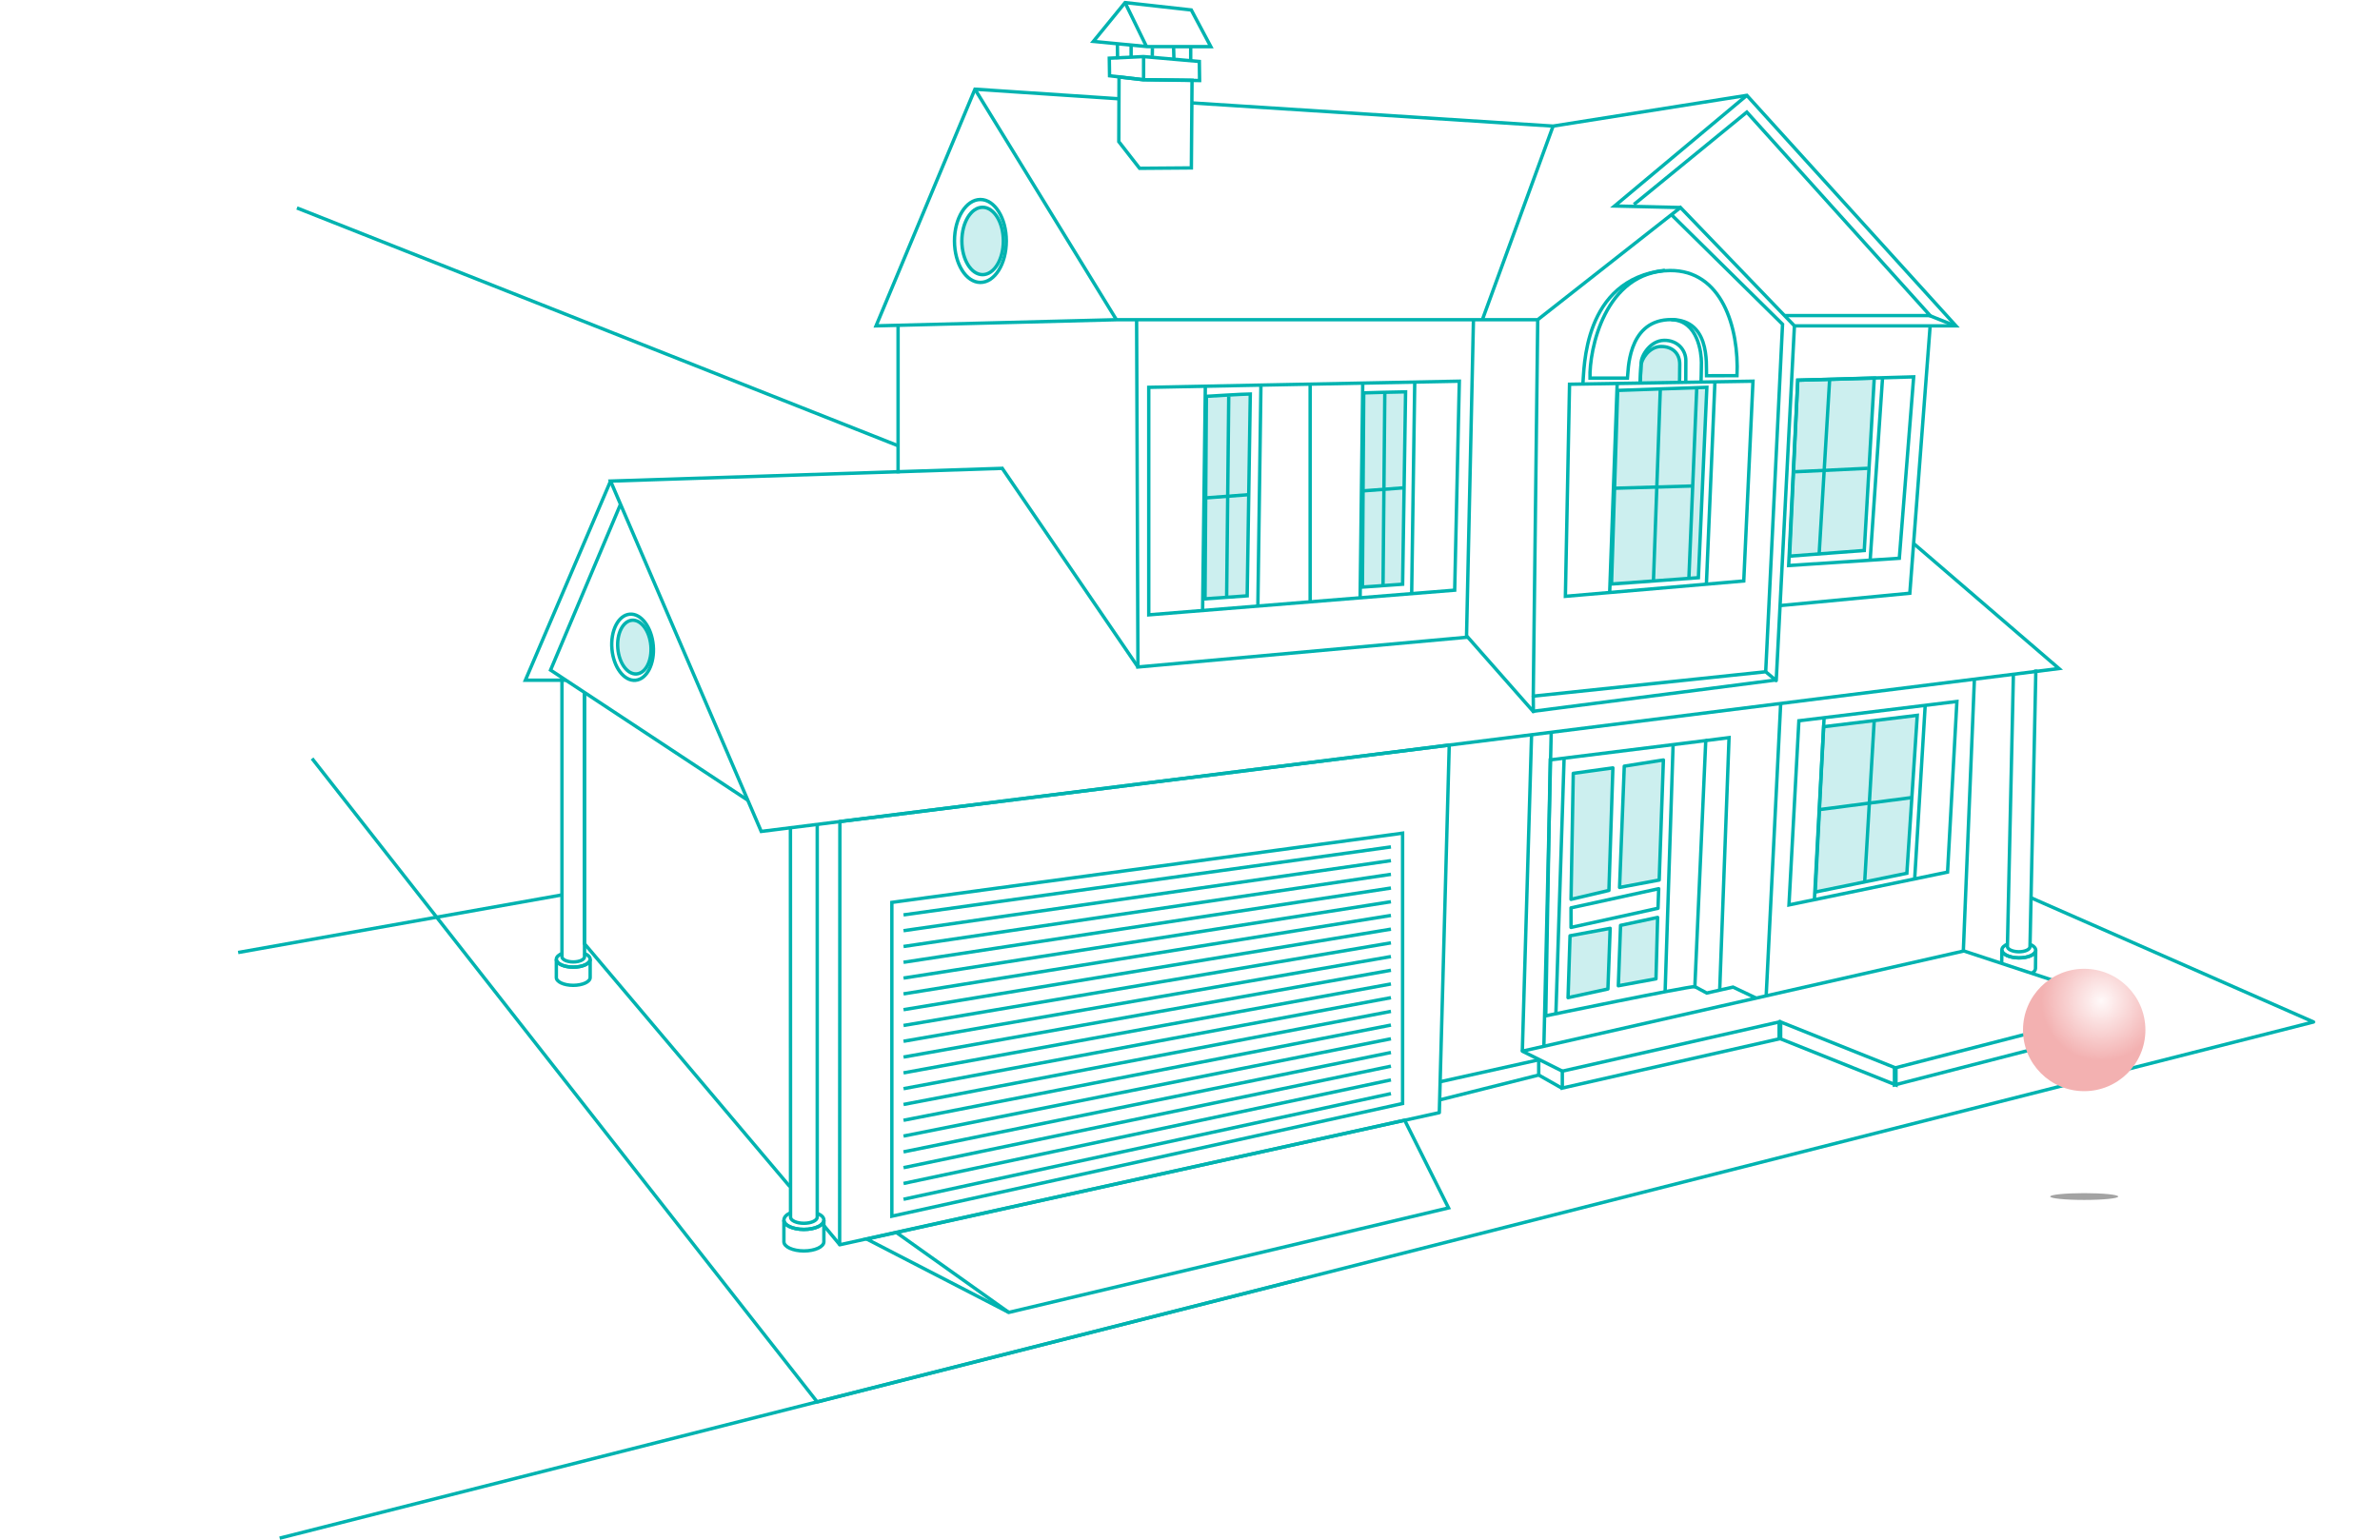 <?xml version="1.0" encoding="UTF-8"?>
<svg width="700px" height="453px" viewBox="0 0 700 453" version="1.1" xmlns="http://www.w3.org/2000/svg" xmlns:xlink="http://www.w3.org/1999/xlink">
    <title>Group</title>
    <defs>
        <filter x="-45.0%" y="-450.0%" width="190.0%" height="1000.0%" filterUnits="objectBoundingBox" id="filter-1">
            <feGaussianBlur stdDeviation="3" in="SourceGraphic"></feGaussianBlur>
        </filter>
        <radialGradient cx="63.941%" cy="26.194%" fx="63.941%" fy="26.194%" r="49.053%" id="radialGradient-2">
            <stop stop-color="#FFF9F9" offset="0%"></stop>
            <stop stop-color="#F3B1B1" offset="100%"></stop>
        </radialGradient>
    </defs>
    <g id="REX-desktop" stroke="none" stroke-width="1" fill="none" fill-rule="evenodd">
        <g id="02.Login" transform="translate(93, -312)">
            <g id="Group" transform="translate(-93, 312)">
                <g id="house" transform="translate(375.166, 226.763) scale(-1, 1) translate(-375.166, -226.763) translate(69.878, 0.762)" stroke="#00B3B0">
                    <g transform="translate(0, 0)">
                        <g id="base" transform="translate(0, 60.597)">
                            <polyline id="Path-9" stroke-linejoin="round" points="588.67 161.784 440.091 351.07 4.51423539e-14 239.287 83.242 202.691"></polyline>
                            <line x1="297.283" y1="314.801" x2="597.719" y2="391.023" id="Line-7" stroke-linecap="square"></line>
                            <line x1="515.64" y1="201.991" x2="609.919" y2="218.76" id="Line-7-Copy" stroke-linecap="square"></line>
                            <line x1="416.839" y1="69.556" x2="592.655" y2="-1.13530479e-13" id="Line-8" stroke-linecap="square"></line>
                        </g>
                        <polygon id="Stroke-1" points="123.264 318.418 53.167 300.336 53.167 295.363 123.264 313.446"></polygon>
                        <polygon id="Stroke-3" points="220.948 319.323 157.182 304.857 157.182 299.884 220.948 314.35"></polygon>
                        <polygon id="Stroke-4" points="156.73 304.857 122.812 318.418 122.812 313.446 156.73 299.884"></polygon>
                        <polyline id="Stroke-5" points="117.607 159.141 74.874 195.91 456.565 243.828 500.884 140.758 385.345 137.005"></polyline>
                        <polygon id="Stroke-6" stroke-linejoin="round" points="433.501 365.433 433.43 240.924 254.207 218.423 257.127 326.556"></polygon>
                        <polyline id="Stroke-7" points="460.509 234.655 518.522 196.361 497.948 147.587"></polyline>
                        <polyline id="Stroke-8" points="513.997 199.348 525.934 199.348 500.884 140.758"></polyline>
                        <polyline id="Stroke-10" points="508.572 203.142 508.572 276.829 448.141 348.32"></polyline>
                        <polyline id="Stroke-11" points="351.473 28.291 393.704 25.481 422.786 95.099 352.098 93.291 228.184 93.291 186.19 60.29 152.682 95.099 105.175 95.099 166.679 27.29 223.662 36.331 329.692 29.529"></polyline>
                        <line x1="223.661" y1="36.331" x2="244.464" y2="93.291" id="Stroke-12"></line>
                        <line x1="393.704" y1="25.482" x2="352.097" y2="93.291" id="Stroke-13"></line>
                        <polyline id="Stroke-14" points="166.679 27.29 205.572 59.838 186.19 60.29"></polyline>
                        <polyline id="Stroke-15" points="156.73 177.375 118.742 173.758 112.763 95.099"></polyline>
                        <polyline id="Stroke-16" points="346.155 93.319 345.766 195.457 249.127 186.716 247.087 93.319"></polyline>
                        <polyline id="Stroke-17" stroke-linejoin="round" points="152.682 95.099 158.035 199.444 161.132 196.859 229.496 204.031 228.184 93.291"></polyline>
                        <line x1="158.503" y1="199.323" x2="229.418" y2="208.47" id="Line-3" stroke-linecap="square"></line>
                        <line x1="416.316" y1="138.497" x2="416.316" y2="95.099" id="Stroke-18"></line>
                        <polyline id="Stroke-19" stroke-linejoin="round" points="53.167 295.363 102.856 278.995 232.706 308.473 220.948 314.35"></polyline>
                        <line x1="103.002" y1="278.995" x2="99.748" y2="199.074" id="Stroke-21"></line>
                        <line x1="160.986" y1="292.101" x2="156.729" y2="206.307" id="Stroke-22"></line>
                        <line x1="232.708" y1="308.473" x2="229.994" y2="215.348" id="Stroke-23"></line>
                        <polyline id="Stroke-24" stroke-linejoin="round" points="248.987 186.416 229.459 208.583 229.495 204.031"></polyline>
                        <polyline id="Stroke-25" points="199.885 59.386 166.679 32.224 112.763 92.078 155.439 92.078"></polyline>
                        <line x1="113.514" y1="91.849" x2="105.889" y2="94.897" id="Line"></line>
                        <g id="Group-206" transform="translate(81.67, 0)">
                            <path d="M366.139,356.042 C367.314,356.37 368.225,357.239 368.225,358.2 C368.225,359.698 365.593,360.912 362.346,360.912 C359.099,360.912 356.467,359.698 356.467,358.2 C356.467,357.286 357.262,356.643 358.463,356.179" id="Stroke-26"></path>
                            <path d="M362.346,360.912 C359.099,360.912 356.467,359.698 356.467,358.2 L356.467,364.529 C356.467,366.027 359.099,367.241 362.346,367.241 C365.593,367.241 368.225,366.027 368.225,364.529 L368.225,358.2 C368.225,359.698 365.593,360.912 362.346,360.912 Z" id="Stroke-28"></path>
                            <path d="M358.422,241.568 L358.422,357.294 C358.422,358.294 360.178,359.104 362.345,359.104 C364.513,359.104 366.269,358.294 366.269,357.294 L366.302,242.472" id="Stroke-30"></path>
                            <path d="M433.328,279.676 C434.444,280.096 435.157,280.736 435.157,281.453 C435.157,282.721 432.929,283.749 430.182,283.749 C427.434,283.749 425.207,282.721 425.207,281.453 C425.207,280.719 425.955,280.065 427.118,279.645" id="Stroke-32"></path>
                            <path d="M430.182,283.749 C427.434,283.749 425.207,282.721 425.207,281.454 L425.207,286.809 C425.207,288.077 427.434,289.104 430.182,289.104 C432.929,289.104 435.156,288.077 435.156,286.809 L435.156,281.454 C435.156,282.721 432.929,283.749 430.182,283.749 Z" id="Stroke-34"></path>
                            <path d="M426.861,203.142 L426.861,280.687 C426.861,281.533 428.348,282.219 430.182,282.219 C432.015,282.219 433.502,281.533 433.502,280.687 L433.502,198.728" id="Stroke-36"></path>
                            <path d="M8.202,276.937 C9.288,277.344 9.982,277.965 9.992,278.67 C10.008,279.936 7.794,280.992 5.046,281.027 C2.299,281.062 0.059,280.063 0.043,278.795 C0.033,278.06 0.774,277.397 1.934,276.962" id="Stroke-38"></path>
                            <path d="M10.059,282.754 L9.992,278.669 C10.008,279.937 7.794,280.993 5.046,281.027 C2.299,281.062 0.059,280.063 0.043,278.796 L0.111,284.151 C0.118,284.712 0.562,285.221 1.293,285.611" id="Stroke-40"></path>
                            <path d="M0,196.187 L1.728,277.741 C1.738,278.586 3.234,279.253 5.067,279.23 C6.901,279.206 8.378,278.502 8.367,277.656 L6.606,197.509" id="Stroke-42"></path>
                            <line x1="264.097" y1="195.457" x2="304.113" y2="136.859" id="Stroke-44"></line>
                            <polygon id="Stroke-46" points="85.914 170.142 83.201 111.374 137.155 112.278 138.374 174.662"></polygon>
                            <polygon id="Stroke-48" fill-opacity="0.2" fill="#00B3B0" points="96.768 113.182 99.255 169.189 124.807 171.046 122.998 114.086"></polygon>
                            <path d="M87.894,109.748 C87.257,95.397 92.494,78.677 107.622,78.825 C126.883,79.014 131.4,102.345 131.138,110.469 L120.109,110.469 C119.89,108.534 120.157,94.053 108.308,93.291 C95.67,92.478 96.981,106.241 96.872,109.772 L87.894,109.748 Z" id="Stroke-50"></path>
                            <path d="M186.256,244.337 L336.474,264.706 L336.474,357.022 L186.256,323.873 L186.256,244.337 Z M189.687,320.959 L333.042,352.041 L189.687,320.959 Z M189.687,316.927 L333.042,347.393 L189.687,316.927 Z M189.687,312.895 L333.042,342.745 L189.687,312.895 Z M189.687,308.864 L333.042,338.098 L189.687,308.864 Z M189.687,304.832 L333.042,333.45 L189.687,304.832 Z M189.687,300.8 L333.042,328.802 L189.687,300.8 Z M189.687,296.768 L333.042,324.154 L189.687,296.768 Z M189.687,292.737 L333.042,319.507 L189.687,292.737 Z M189.687,288.705 L333.042,314.859 L189.687,288.705 Z M189.687,284.673 L333.042,310.211 L189.687,284.673 Z M189.687,280.641 L333.042,305.563 L189.687,280.641 Z M189.687,276.609 L333.042,300.916 L189.687,276.609 Z M189.687,272.578 L333.042,296.268 L189.687,272.578 Z M189.687,268.546 L333.042,291.62 L189.687,268.546 Z M189.687,264.514 L333.042,286.973 L189.687,264.514 Z M189.687,260.482 L333.042,282.325 L189.687,260.482 Z M189.687,256.451 L333.042,277.677 L189.687,256.451 Z M189.687,252.419 L333.042,273.029 L189.687,252.419 Z M189.687,248.387 L333.042,268.382 L189.687,248.387 Z" id="rolling" stroke-linecap="square"></path>
                            <polygon id="Stroke-90" points="185.648 328.783 331.028 360.912 343.852 363.75 302.085 385.324 172.744 354.583"></polygon>
                            <line x1="335.265" y1="361.733" x2="302.085" y2="385.324" id="Stroke-92"></line>
                            <polygon id="Stroke-94" points="169.57 111.374 260.916 113.182 260.916 180.112 170.935 172.854"></polygon>
                            <line x1="213.446" y1="112.278" x2="213.446" y2="176.471" id="Stroke-96"></line>
                            <line x1="227.917" y1="112.278" x2="228.822" y2="177.375" id="Stroke-98"></line>
                            <line x1="182.684" y1="111.633" x2="183.587" y2="173.874" id="Stroke-100"></line>
                            <path d="M185.377,114.505 C187.186,114.505 197.687,114.819 197.687,114.819 L198.07,171.95 L186.25,171.106 L185.377,114.505 Z" id="Stroke-102" fill-opacity="0.2" fill="#00B3B0"></path>
                            <line x1="191.486" y1="114.715" x2="192.006" y2="171.228" id="Stroke-104"></line>
                            <line x1="186.105" y1="142.757" x2="197.687" y2="143.631" id="Stroke-106"></line>
                            <line x1="197.979" y1="112.066" x2="198.744" y2="174.978" id="Stroke-108"></line>
                            <path d="M231.05,115.143 C232.948,115.143 243.964,115.831 243.964,115.831 L244.365,175.406 L231.965,174.521 L231.05,115.143 Z" id="Stroke-110" fill-opacity="0.2" fill="#00B3B0"></path>
                            <line x1="237.393" y1="115.831" x2="238.004" y2="174.649" id="Stroke-112"></line>
                            <line x1="231.814" y1="144.781" x2="243.964" y2="145.698" id="Stroke-114"></line>
                            <line x1="244.27" y1="112.584" x2="245.072" y2="178.583" id="Stroke-116"></line>
                            <line x1="125.337" y1="173.201" x2="123.132" y2="111.847" id="Stroke-118"></line>
                            <line x1="94.395" y1="111.519" x2="96.909" y2="171.264" id="Stroke-120"></line>
                            <line x1="110.457" y1="113.704" x2="112.479" y2="170.281" id="Stroke-122"></line>
                            <line x1="99.749" y1="113.595" x2="102.044" y2="169.189" id="Stroke-124"></line>
                            <line x1="101.17" y1="142.211" x2="123.788" y2="142.867" id="Stroke-126"></line>
                            <polygon id="Stroke-128" points="72.708 165.606 40.159 163.469 35.938 110.1 70.028 111.082"></polygon>
                            <polyline id="Stroke-130" points="79.462 196.859 74.508 94.626 106.997 62.587"></polyline>
                            <line x1="45.098" y1="110.469" x2="48.722" y2="163.801" id="Stroke-132"></line>
                            <polygon id="Stroke-134" fill-opacity="0.2" fill="#00B3B0" points="72.433 162.848 50.47 161.179 47.53 110.469 70.028 111.082"></polygon>
                            <line x1="60.668" y1="111.082" x2="63.728" y2="162.053" id="Stroke-136"></line>
                            <line x1="49.45" y1="137.005" x2="70.867" y2="138.025" id="Stroke-138"></line>
                            <path d="M102.969,111.519 C102.969,111.519 102.946,108.449 102.946,105.318 C102.946,102.187 105.39,99.284 109.364,99.36 C113.337,99.437 116.012,103.714 116.089,105.93 C116.165,108.145 116.393,111.811 116.393,111.811" id="Stroke-140"></path>
                            <path d="M104.807,111.456 C104.807,111.456 104.741,109.435 104.741,106.349 C104.741,103.263 106.863,101.109 110.314,101.176 C113.764,101.242 116.086,104.956 116.152,106.879 C116.219,108.803 116.417,111.986 116.417,111.986" id="Stroke-142" fill-opacity="0.2" fill="#00B3B0"></path>
                            <path d="M98.474,111.374 C98.474,111.374 98.365,107.992 98.365,105.913 C98.365,103.091 99.376,93.665 106.997,93.291" id="Stroke-144" stroke-linecap="round"></path>
                            <path d="M133.227,112.222 C132.806,107.982 133.368,81.47 109.109,78.752" id="Stroke-146"></path>
                            <line x1="145.968" y1="310.961" x2="175.199" y2="317.468" id="Stroke-148"></line>
                            <polygon id="Stroke-150" points="72.615 265.451 25.973 255.792 23.226 205.597 69.701 211.277"></polygon>
                            <polygon id="Stroke-152" fill-opacity="0.2" fill="#00B3B0" points="64.893 261.665 37.941 256.131 34.882 209.675 62.417 213.024"></polygon>
                            <line x1="62.283" y1="210.381" x2="65.135" y2="263.859" id="Stroke-154"></line>
                            <line x1="32.551" y1="206.762" x2="35.657" y2="258.014" id="Stroke-156"></line>
                            <line x1="36.338" y1="233.849" x2="63.87" y2="237.434" id="Stroke-158"></line>
                            <line x1="47.556" y1="211.422" x2="50.324" y2="258.315" id="Stroke-160"></line>
                            <path d="M100.295,289.48 C102.772,289.48 144.147,298.072 144.147,298.072 L142.836,222.781 L97.09,217.101 L100.295,289.48 Z" id="Stroke-162"></path>
                            <line x1="142.545" y1="214.772" x2="144.698" y2="306.797" id="Stroke-164"></line>
                            <polyline id="Stroke-166" points="82.388 292.792 89.077 289.626 96.799 291.373 100.296 289.48"></polyline>
                            <polyline id="Stroke-168" points="92.988 290.522 90.243 216.228 97.09 217.101"></polyline>
                            <polygon id="Stroke-170" fill-opacity="0.2" fill="#00B3B0" stroke-linejoin="round" points="111.732 287.193 111.246 269.127 122.149 271.465 122.804 289.232"></polygon>
                            <polygon id="Stroke-170-Copy" stroke-linejoin="round" points="111.137 266.432 110.93 260.678 136.717 266.313 136.717 272.065"></polygon>
                            <polygon id="Stroke-172" fill-opacity="0.2" fill="#00B3B0" stroke-linejoin="round" points="125.864 290.179 125.208 272.34 137.009 274.524 137.591 292.728"></polygon>
                            <polygon id="Stroke-174" fill-opacity="0.2" fill="#00B3B0" stroke-linejoin="round" points="110.785 258.126 109.547 222.811 121.056 224.631 122.44 260.311"></polygon>
                            <polygon id="Stroke-176" fill-opacity="0.2" fill="#00B3B0" stroke-linejoin="round" points="125.572 261.184 124.406 225.141 136.061 226.743 136.717 263.805"></polygon>
                            <line x1="106.706" y1="218.558" x2="109.036" y2="290.79" id="Stroke-178"></line>
                            <line x1="138.757" y1="222.381" x2="141.161" y2="297.199" id="Stroke-180"></line>
                            <polyline id="Stroke-182" points="139.194 319.48 146.223 315.493 175.143 322.757"></polyline>
                            <line x1="146.223" y1="311.37" x2="146.223" y2="315.182" id="Line-2" stroke-linecap="square"></line>
                            <polygon id="Stroke-184" points="245.963 22.928 262.591 22.683 272.443 21.528 272.519 16.358 262.446 15.884 246.042 17.321"></polygon>
                            <polygon id="Stroke-188" points="248.385 48.634 263.612 48.752 269.725 40.905 269.657 21.884 262.59 22.683 248.187 22.842"></polygon>
                            <line x1="248.58" y1="17.098" x2="248.58" y2="13.125" id="Stroke-190"></line>
                            <line x1="270.085" y1="16.646" x2="270.142" y2="12.067" id="Stroke-192"></line>
                            <line x1="259.84" y1="13.339" x2="259.878" y2="15.724" id="Stroke-194"></line>
                            <line x1="253.604" y1="13.261" x2="253.513" y2="16.646" id="Stroke-196"></line>
                            <line x1="266.103" y1="12.517" x2="266.103" y2="15.892" id="Stroke-198"></line>
                            <line x1="262.427" y1="15.756" x2="262.436" y2="22.928" id="Stroke-200"></line>
                            <line x1="351.898" y1="365.281" x2="356.487" y2="359.747" id="Stroke-204"></line>
                            <polygon id="Stroke-186" points="242.665 12.962 261.374 12.945 277.206 11.425 267.875 0 248.405 2.169"></polygon>
                            <line x1="261.652" y1="12.782" x2="267.874" y2="0.035" id="Stroke-202"></line>
                        </g>
                        <g id="Group" transform="translate(384.475, 57.929)">
                            <ellipse id="Oval" fill-opacity="0.2" fill="#00B3B0" cx="6.98" cy="12.196" rx="6.1" ry="9.909"></ellipse>
                            <ellipse id="Oval-Copy" cx="7.625" cy="12.196" rx="7.625" ry="12.196"></ellipse>
                        </g>
                        <g id="Group-2" transform="translate(494.396, 189.643) rotate(5) translate(-494.396, -189.643) translate(488.296, 179.886)">
                            <ellipse id="Oval" fill-opacity="0.2" fill="#00B3B0" cx="5.584" cy="9.757" rx="4.88" ry="7.927"></ellipse>
                            <ellipse id="Oval-Copy" cx="6.1" cy="9.757" rx="6.1" ry="9.757"></ellipse>
                        </g>
                    </g>
                </g>
                <g id="ball-4" transform="translate(595, 285)">
                    <ellipse id="Oval" fill="#000000" opacity="0.6" filter="url(#filter-1)" cx="18" cy="67" rx="10" ry="1"></ellipse>
                    <g id="ball" fill="url(#radialGradient-2)">
                        <circle id="Oval" cx="18" cy="18" r="18"></circle>
                    </g>
                </g>
            </g>
        </g>
    </g>
</svg>